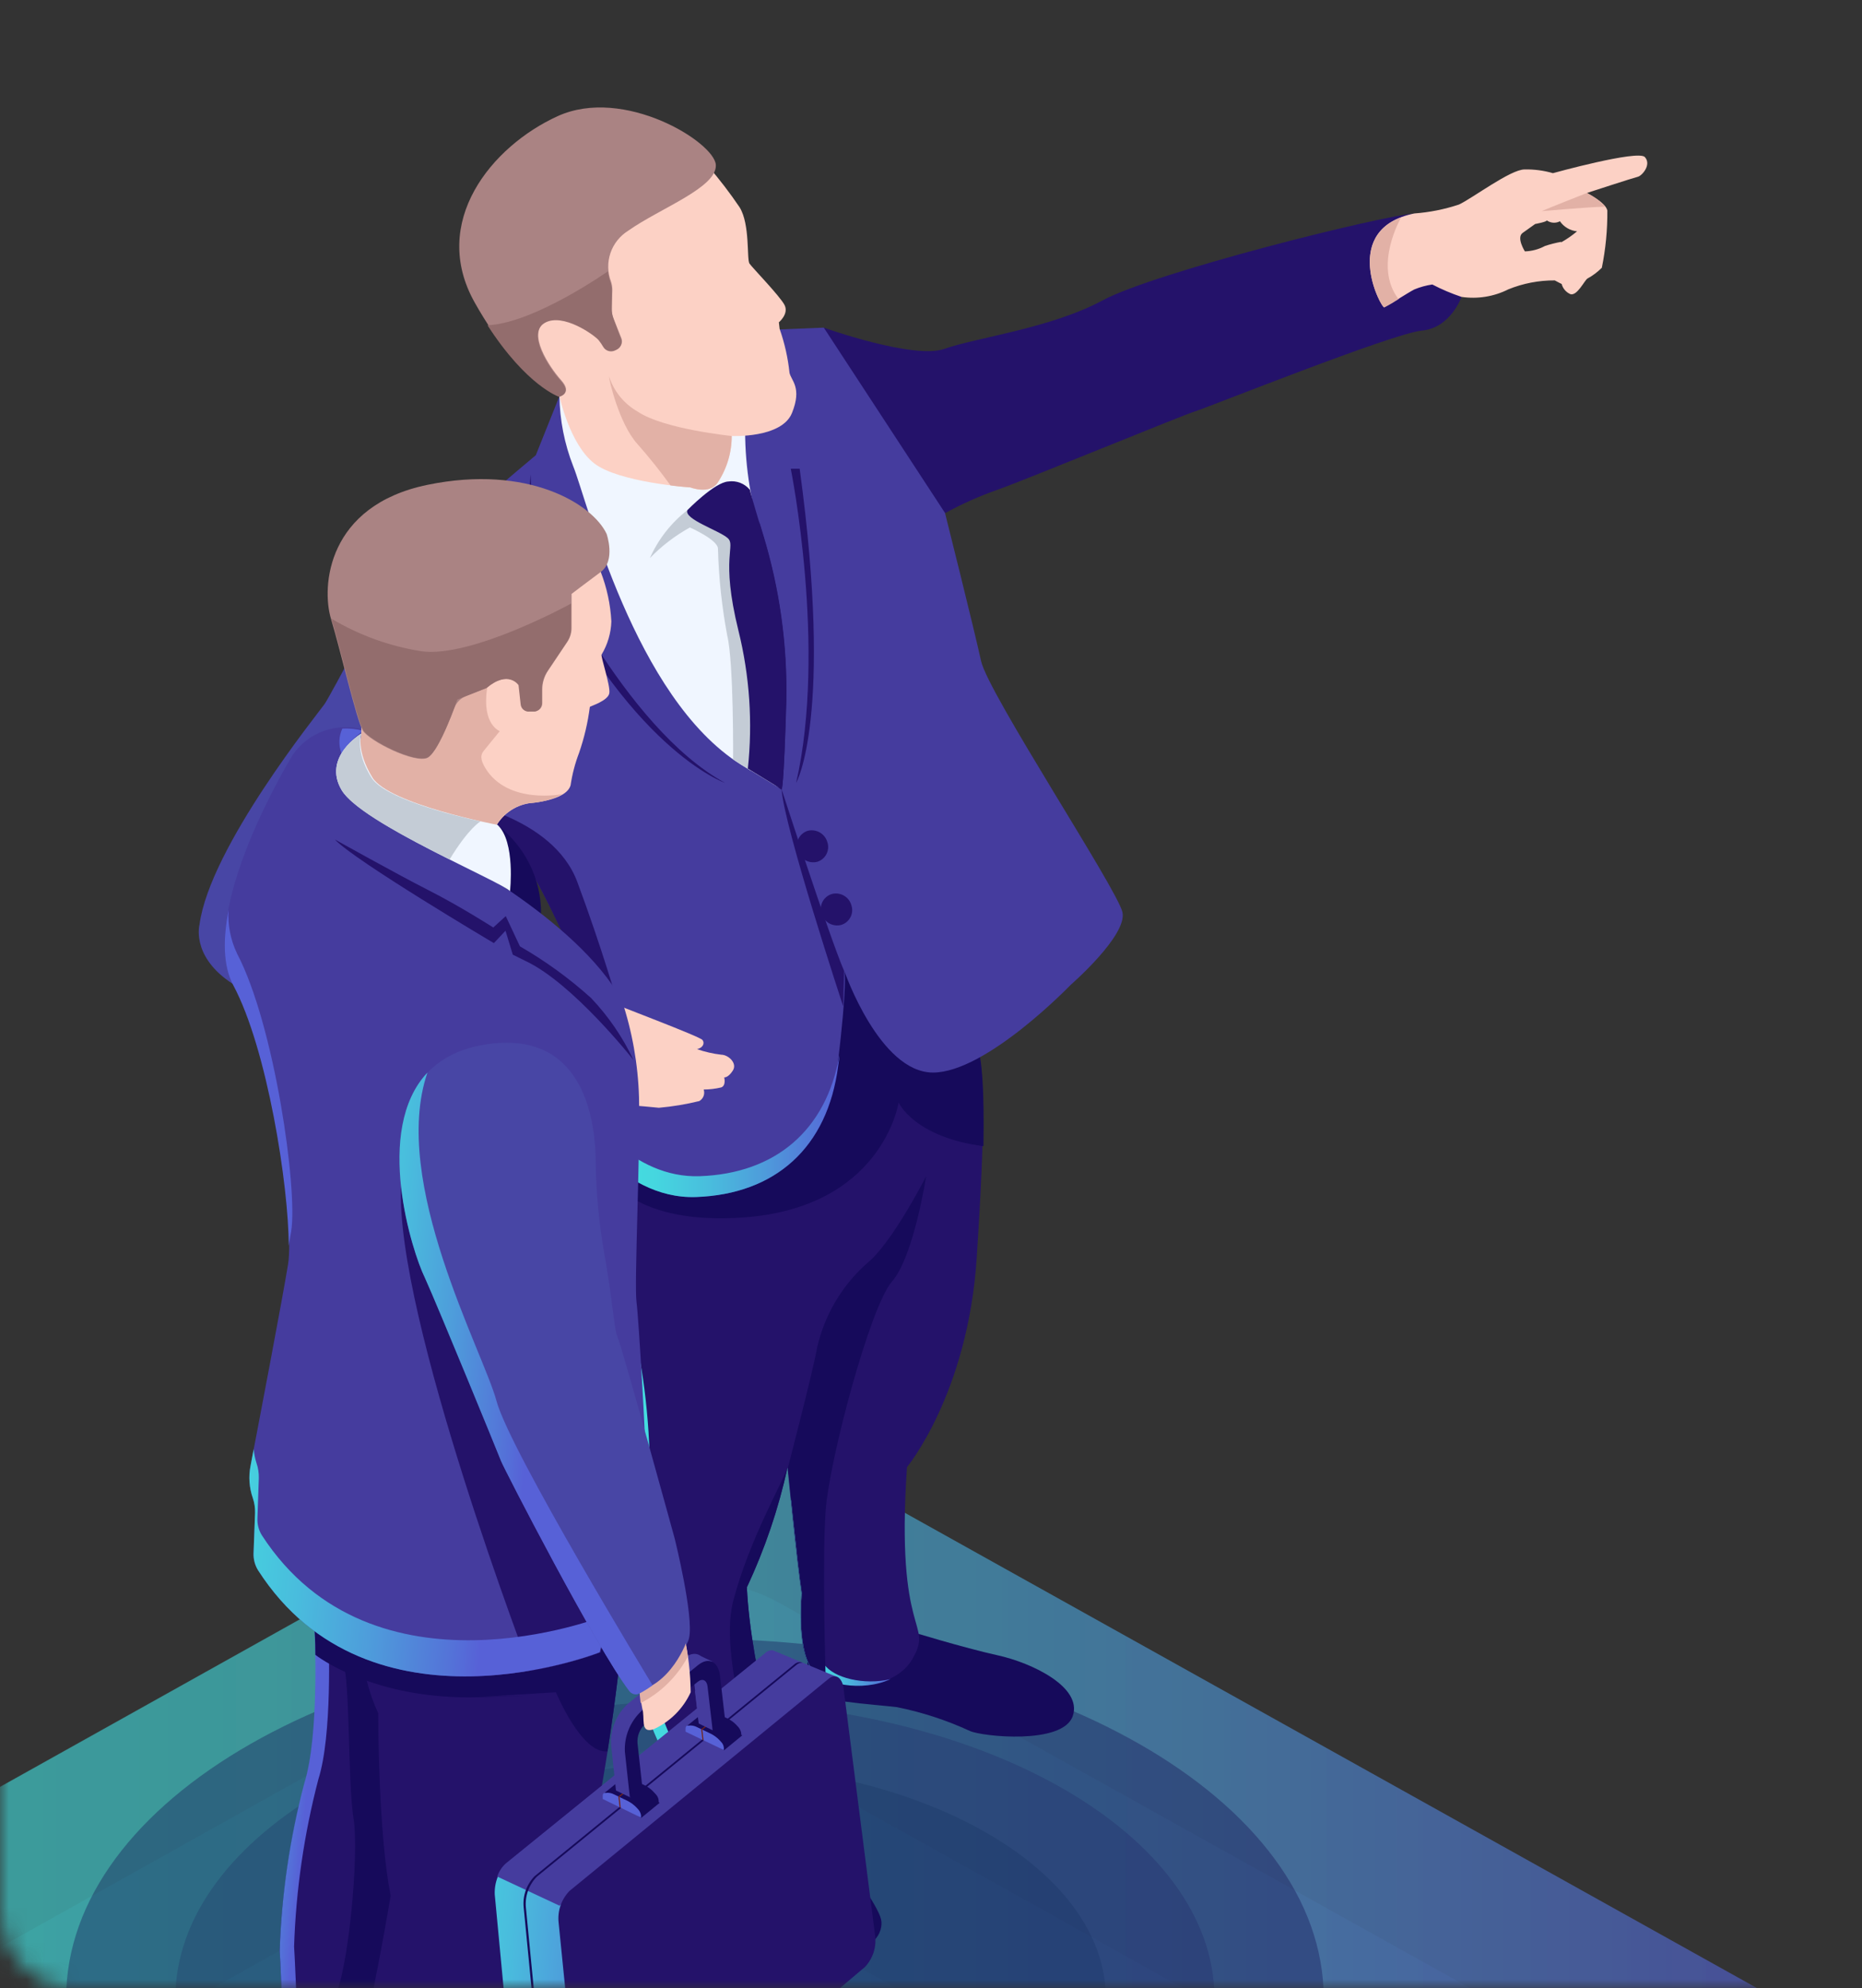 <svg width="104" height="111" viewBox="0 0 104 111" fill="none" xmlns="http://www.w3.org/2000/svg">
<rect x="0" y="0" width="104" height="111" fill="#333333" stroke="none"/>
<mask id="mask0_1240_421" style="mask-type:alpha" maskUnits="userSpaceOnUse" x="0" y="0" width="104" height="111">
<rect width="104" height="111" rx="4" fill="#D9D9D9"/>
</mask>
<g mask="url(#mask0_1240_421)">
<g opacity="0.11">
<path d="M34.364 107.365C35.767 106.584 37.349 106.174 38.958 106.174C40.568 106.174 42.15 106.584 43.553 107.365L98.35 137.907C98.545 138.014 98.708 138.171 98.821 138.362C98.934 138.552 98.994 138.769 98.994 138.99C98.994 139.211 98.934 139.428 98.821 139.619C98.708 139.809 98.545 139.966 98.35 140.073L43.098 170.948C41.859 171.635 40.462 171.996 39.042 171.996C37.622 171.996 36.225 171.635 34.986 170.948L-20.35 140.108C-20.547 140.001 -20.711 139.844 -20.825 139.653C-20.94 139.462 -21 139.244 -21 139.021C-21 138.799 -20.94 138.581 -20.825 138.39C-20.711 138.199 -20.547 138.042 -20.35 137.935L34.364 107.365Z" fill="url(#paint0_linear_1240_421)"/>
</g>
<g opacity="0.11">
<path d="M34.364 98.437C35.767 97.656 37.349 97.246 38.958 97.246C40.568 97.246 42.15 97.656 43.553 98.437L98.35 128.979C98.545 129.087 98.707 129.245 98.82 129.436C98.933 129.627 98.993 129.844 98.993 130.066C98.993 130.287 98.933 130.504 98.82 130.695C98.707 130.886 98.545 131.044 98.35 131.152L43.099 162.02C41.86 162.711 40.463 163.073 39.042 163.073C37.621 163.073 36.224 162.711 34.986 162.02L-20.35 131.173C-20.547 131.066 -20.711 130.909 -20.825 130.718C-20.94 130.527 -21 130.309 -21 130.086C-21 129.864 -20.94 129.646 -20.825 129.455C-20.711 129.264 -20.547 129.107 -20.35 129L34.364 98.437Z" fill="url(#paint1_linear_1240_421)"/>
</g>
<g opacity="0.11">
<path d="M34.364 89.502C35.767 88.721 37.349 88.311 38.958 88.311C40.567 88.311 42.15 88.721 43.552 89.502L98.35 120.051C98.545 120.158 98.708 120.315 98.821 120.506C98.934 120.696 98.994 120.913 98.994 121.134C98.994 121.355 98.934 121.572 98.821 121.763C98.708 121.953 98.545 122.11 98.35 122.217L43.098 153.085C41.86 153.776 40.463 154.138 39.042 154.138C37.621 154.138 36.224 153.776 34.986 153.085L-20.35 122.273C-20.547 122.167 -20.712 122.011 -20.826 121.82C-20.941 121.629 -21.002 121.411 -21.002 121.19C-21.002 120.968 -20.941 120.75 -20.826 120.559C-20.712 120.369 -20.547 120.212 -20.35 120.106L34.364 89.502Z" fill="url(#paint2_linear_1240_421)"/>
</g>
<g opacity="0.11">
<path d="M34.364 80.567C35.767 79.786 37.349 79.376 38.958 79.376C40.567 79.376 42.15 79.786 43.552 80.567L98.35 111.116C98.545 111.223 98.708 111.38 98.821 111.571C98.934 111.761 98.994 111.978 98.994 112.199C98.994 112.42 98.934 112.637 98.821 112.828C98.708 113.018 98.545 113.175 98.35 113.282L43.098 144.15C41.859 144.837 40.462 145.198 39.042 145.198C37.621 145.198 36.225 144.837 34.986 144.15L-20.35 113.275C-20.547 113.17 -20.712 113.013 -20.826 112.823C-20.941 112.632 -21.002 112.414 -21.002 112.192C-21.002 111.97 -20.941 111.753 -20.826 111.562C-20.712 111.371 -20.547 111.215 -20.35 111.109L34.364 80.567Z" fill="url(#paint3_linear_1240_421)"/>
</g>
<path opacity="0.5" d="M-20.35 111.137L34.364 80.567C35.767 79.786 37.349 79.376 38.958 79.376C40.567 79.376 42.15 79.786 43.553 80.567L98.35 111.116C98.546 111.222 98.709 111.378 98.824 111.568C98.938 111.758 98.999 111.975 99 112.196V139.001C99.001 139.222 98.941 139.44 98.826 139.63C98.712 139.82 98.547 139.976 98.35 140.08L43.098 170.948C41.859 171.635 40.462 171.996 39.042 171.996C37.621 171.996 36.225 171.635 34.986 170.948L-20.35 140.108C-20.547 140.001 -20.711 139.844 -20.825 139.653C-20.94 139.462 -21 139.244 -21 139.021V112.223C-21 112.001 -20.94 111.783 -20.825 111.592C-20.711 111.401 -20.547 111.244 -20.35 111.137Z" fill="url(#paint4_linear_1240_421)"/>
<g opacity="0.11">
<path d="M34.364 80.567C35.767 79.786 37.349 79.376 38.958 79.376C40.567 79.376 42.15 79.786 43.552 80.567L98.35 111.116C98.545 111.223 98.708 111.38 98.821 111.571C98.934 111.761 98.994 111.978 98.994 112.199C98.994 112.42 98.934 112.637 98.821 112.828C98.708 113.018 98.545 113.175 98.35 113.282L43.098 144.15C41.859 144.837 40.462 145.198 39.042 145.198C37.621 145.198 36.225 144.837 34.986 144.15L-20.35 113.275C-20.547 113.17 -20.712 113.013 -20.826 112.823C-20.941 112.632 -21.002 112.414 -21.002 112.192C-21.002 111.97 -20.941 111.753 -20.826 111.562C-20.712 111.371 -20.547 111.215 -20.35 111.109L34.364 80.567Z" fill="url(#paint5_linear_1240_421)"/>
</g>
<g opacity="0.5">
<path opacity="0.67" d="M38.815 131.657C58.211 131.657 73.935 122.665 73.935 111.573C73.935 100.48 58.211 91.488 38.815 91.488C19.418 91.488 3.694 100.48 3.694 111.573C3.694 122.665 19.418 131.657 38.815 131.657Z" fill="#0F054C"/>
<path opacity="0.67" d="M38.814 128.169C54.842 128.169 67.834 120.739 67.834 111.573C67.834 102.407 54.842 94.976 38.814 94.976C22.787 94.976 9.794 102.407 9.794 111.573C9.794 120.739 22.787 128.169 38.814 128.169Z" fill="#0F054C"/>
<path opacity="0.9" d="M38.815 124.695C51.492 124.695 61.769 118.82 61.769 111.573C61.769 104.326 51.492 98.451 38.815 98.451C26.137 98.451 15.86 104.326 15.86 111.573C15.86 118.82 26.137 124.695 38.815 124.695Z" fill="#080344"/>
</g>
<path d="M37.99 98.513L37.927 98.783L37.843 98.603C37.843 98.603 37.41 99.987 37.781 100.728C38.26 101.634 38.824 102.493 39.465 103.295C40.247 104.285 41.484 106.341 41.812 106.756C43.069 107.952 44.681 108.714 46.41 108.929C48.779 109.164 49.387 107.849 49.206 107.137C49.024 106.424 47.731 104.541 46.34 102.984C45.401 101.9 44.579 100.722 43.888 99.468L37.99 98.513Z" fill="#160A5B"/>
<path d="M45.111 92.284C45.071 92.977 45.101 93.673 45.202 94.36C45.355 94.962 48.842 95.156 50.093 95.308C51.499 95.591 52.867 96.037 54.167 96.637C54.866 96.956 59.366 97.419 59.918 95.807C60.47 94.194 57.647 92.838 55.725 92.415C53.803 91.993 50.68 91.031 50.68 91.031L45.111 92.284Z" fill="#160A5B"/>
<path d="M33.036 63.133C33.058 66.449 33.494 69.751 34.336 72.961C35.171 76.124 35.592 79.38 35.587 82.65C35.587 82.65 34.098 89.1 35.405 93.502C36.712 97.904 37.823 99.136 37.823 99.136C38.17 99.592 38.613 99.967 39.122 100.237C39.63 100.506 40.192 100.663 40.768 100.696C41.343 100.728 41.919 100.637 42.456 100.427C42.992 100.218 43.476 99.895 43.874 99.482C43.874 99.482 41.946 93.433 41.715 88.623C42.719 86.482 43.48 84.237 43.986 81.93C43.986 81.93 44.475 86.941 44.769 88.969C44.769 88.969 44.475 91.938 45.293 93.121C46.11 94.305 49.807 94.672 50.981 92.589C52.154 90.505 50.002 91.516 50.659 81.909C50.659 81.909 54.055 77.805 54.551 70.254C55.047 62.704 54.992 59.714 54.551 58.247C54.111 56.779 46.571 51.471 46.571 51.471L42.316 56.724L33.036 63.133Z" fill="#24126A"/>
<path d="M44.195 83.792C44.406 83.109 44.581 82.416 44.719 81.716C44.719 81.716 45.209 86.726 45.502 88.754C45.502 88.754 45.209 91.73 46.026 92.907C46.55 93.682 48.269 94.097 49.737 93.744C48.164 94.478 45.928 94.056 45.313 93.149C44.496 91.945 44.789 88.996 44.789 88.996C44.615 87.744 44.363 85.432 44.195 83.792Z" fill="url(#paint6_linear_1240_421)"/>
<path d="M33.036 63.133L42.337 56.745L46.592 51.492L46.921 51.727L43.05 56.523L33.742 62.891C33.768 66.207 34.207 69.508 35.049 72.718C35.884 75.882 36.304 79.138 36.299 82.408C36.299 82.408 34.811 88.858 36.118 93.26C37.424 97.662 38.535 98.894 38.535 98.894C38.535 98.894 40.143 100.935 42.49 100.389C39.765 101.607 37.823 99.136 37.823 99.136C37.823 99.136 36.712 97.897 35.405 93.502C34.098 89.107 35.587 82.65 35.587 82.65C35.592 79.38 35.171 76.124 34.336 72.961C33.494 69.75 33.058 66.449 33.036 63.133Z" fill="url(#paint7_linear_1240_421)"/>
<path d="M49.814 71.556C51.036 70.171 51.728 65.673 51.728 65.673C51.728 65.673 49.814 69.424 48.437 70.517C47.033 71.76 46.056 73.405 45.642 75.224C45.397 76.608 44.007 81.937 44.007 81.937C44.007 81.937 44.496 86.948 44.789 88.976C44.789 88.976 44.496 91.945 45.313 93.128C45.523 93.398 45.8 93.608 46.117 93.737C46.117 93.682 45.914 87.107 46.117 84.318C46.32 81.529 48.584 72.981 49.814 71.556Z" fill="#160A5B"/>
<path d="M21.709 32.687C21.709 32.687 18.46 38.833 18.131 39.304C17.803 39.775 11.724 47.284 11.144 51.616C11.144 51.616 10.682 53.298 12.779 54.779C14.875 56.26 25.427 62.752 26.083 62.856C26.74 62.96 30.562 61.147 30.73 57.091C30.73 57.091 22.45 53.36 20.654 51.492C20.654 51.492 23.875 46.252 25.454 44.709C25.896 44.153 26.159 43.477 26.209 42.771C26.44 41.063 26.238 39.324 25.62 37.712C25.003 36.1 23.99 34.666 22.673 33.539L21.709 32.687Z" fill="#4846A5"/>
<path d="M46.012 18.292C46.012 18.292 51.036 20.091 52.755 19.475C54.474 18.859 58.688 18.333 61.588 16.769C64.488 15.205 77.121 12.042 78.994 11.924C78.994 11.924 79.029 12 78.715 12.125C78.259 12.181 77.831 12.369 77.482 12.664C77.133 12.959 76.879 13.349 76.751 13.786C76.531 14.912 76.761 16.078 77.394 17.039C77.604 17.157 77.729 16.651 78.938 16.111C79.546 15.811 80.21 15.639 80.888 15.606L81.349 16.167L81.629 16.582C81.629 16.582 81.021 18.312 79.413 18.458C77.806 18.603 67.388 22.776 66.738 22.97C66.088 23.164 57.346 26.763 55.711 27.344C54.708 27.695 53.735 28.128 52.804 28.639C52.804 28.639 47.703 25.379 47.535 25.379C47.368 25.379 46.012 18.292 46.012 18.292Z" fill="#24126A"/>
<path d="M91.872 8.768C91.481 8.353 86.737 9.668 86.737 9.668C86.222 9.518 85.687 9.448 85.15 9.46C84.368 9.46 82.236 11.073 81.489 11.419C80.681 11.688 79.843 11.855 78.994 11.917C74.802 12.762 77.142 17.212 77.317 17.15C77.492 17.087 78.631 16.347 78.994 16.16C79.317 16.026 79.655 15.934 80 15.883C80.524 16.156 81.068 16.387 81.629 16.575C82.525 16.708 83.441 16.561 84.249 16.153C85.071 15.819 85.952 15.65 86.841 15.655C86.932 15.71 87.226 15.855 87.226 15.855C87.258 15.981 87.319 16.097 87.404 16.195C87.489 16.293 87.595 16.371 87.715 16.423C88.092 16.534 88.504 15.648 88.665 15.551C88.961 15.39 89.232 15.187 89.469 14.949C89.683 13.896 89.786 12.825 89.776 11.751C89.678 11.294 88.63 10.775 88.63 10.775C88.63 10.775 91.264 9.917 91.481 9.869C91.698 9.82 92.264 9.204 91.872 8.768ZM87.198 13.502C86.892 13.558 86.591 13.634 86.296 13.731C85.95 13.918 85.565 14.022 85.171 14.035C85.171 14.035 84.682 13.267 85.045 13.004C85.409 12.741 85.744 12.506 85.744 12.506C85.744 12.506 86.394 12.388 86.394 12.305C86.5 12.38 86.624 12.424 86.754 12.432C86.884 12.441 87.013 12.414 87.128 12.353C87.236 12.511 87.378 12.642 87.544 12.739C87.709 12.836 87.894 12.896 88.085 12.914C87.81 13.147 87.513 13.353 87.198 13.53V13.502Z" fill="#FCD1C5"/>
<path d="M54.572 58.267C54.125 56.793 46.592 51.492 46.592 51.492L44.496 54.101L42.686 60.925L33.036 63.825C33.036 63.825 33.546 68.49 41.421 67.978C49.297 67.465 50.191 61.555 50.191 61.555C50.191 61.555 51.057 63.486 54.929 63.991C54.978 60.842 54.859 59.229 54.572 58.267Z" fill="#160A5B"/>
<path d="M31.247 22.119L29.927 25.413C29.927 25.413 23.54 30.756 21.709 32.687C21.709 32.687 24.867 38.536 25.454 44.709C26.793 45.748 28.063 46.872 29.256 48.073C30.136 49.132 32.372 54.039 33.085 55.651C33.798 57.264 31.806 62.136 31.806 62.136C31.806 62.136 34.517 66.981 38.885 66.829C43.252 66.676 46.229 64.088 46.781 59.499C47.333 54.911 47.172 54.246 47.172 54.246C47.172 54.246 49.136 59.88 52.112 59.88C55.089 59.88 59.799 54.987 59.799 54.987C59.799 54.987 62.985 52.218 62.692 50.924C62.398 49.63 55.187 38.702 54.796 36.902C54.404 35.103 52.783 28.639 52.783 28.639L46.012 18.292L41.889 18.458L31.247 22.119Z" fill="#453C9E"/>
<path d="M39.094 65.666C43.287 65.514 46.152 63.126 46.886 58.904C46.886 59.098 46.837 59.292 46.816 59.499C46.229 64.088 43.287 66.669 38.885 66.829C34.482 66.988 31.806 62.136 31.806 62.136C31.806 62.136 31.953 61.776 32.148 61.236C32.805 62.226 35.307 65.804 39.094 65.666Z" fill="url(#paint8_linear_1240_421)"/>
<path d="M31.247 22.119C31.267 23.457 31.527 24.781 32.016 26.029C32.805 27.974 35.44 38.944 41.372 42.681L43.657 44.066V37.145C43.657 37.145 43.615 32.853 42.602 30.127C41.956 28.176 41.624 26.137 41.617 24.085C41.617 24.085 39.954 23.642 39.954 23.669C39.954 23.697 31.247 22.119 31.247 22.119Z" fill="#F0F6FF"/>
<path d="M38.563 27.213C38.563 27.213 39.618 27.628 40.072 26.964C40.592 26.186 40.869 25.273 40.869 24.341C40.869 24.341 43.664 24.479 44.237 23.053C44.81 21.628 44.188 21.254 44.097 20.811C44.009 19.976 43.824 19.154 43.545 18.361L43.503 17.994C43.503 17.994 44.076 17.523 43.818 17.025C43.559 16.527 42.022 14.949 41.861 14.714C41.7 14.478 41.903 12.527 41.309 11.571C40.77 10.774 40.185 10.01 39.555 9.281C39.555 9.281 33.574 4.768 28.864 9.281C24.154 13.793 31.247 22.119 31.247 22.119C31.247 22.119 31.82 24.804 33.19 25.87C34.559 26.936 38.563 27.213 38.563 27.213Z" fill="#FCD1C5"/>
<path d="M34.203 16.208C34.205 16.041 34.179 15.875 34.126 15.717C33.931 15.207 33.92 14.645 34.096 14.127C34.272 13.61 34.623 13.169 35.09 12.879C36.886 11.613 40.059 10.471 39.982 9.204C39.905 7.938 34.846 4.803 31.149 6.484C27.453 8.166 23.987 12.402 26.516 16.894C29.046 21.385 31.254 22.119 31.254 22.119C31.254 22.119 32.009 21.967 31.338 21.219C30.667 20.472 29.43 18.582 30.45 17.994C31.471 17.406 33.245 18.686 33.469 18.963C33.565 19.083 33.651 19.21 33.728 19.344C33.792 19.447 33.892 19.524 34.009 19.559C34.126 19.595 34.252 19.587 34.364 19.537L34.454 19.496C34.566 19.446 34.654 19.356 34.702 19.245C34.75 19.133 34.754 19.008 34.713 18.894L34.259 17.766C34.194 17.593 34.163 17.41 34.168 17.226L34.203 16.208Z" fill="#AA8383"/>
<path d="M38.396 28.479C37.485 29.188 36.765 30.108 36.299 31.158C36.955 30.481 37.708 29.904 38.535 29.448C38.535 29.448 40.101 30.14 40.101 30.632C40.145 32.258 40.318 33.877 40.618 35.477C40.988 37.013 40.946 42.398 40.946 42.398L41.938 43.034L42.407 40.674L42.232 35.643L41.309 31.061C41.257 30.448 41.173 29.838 41.058 29.234C40.981 29.137 38.396 28.479 38.396 28.479Z" fill="#C4CCD6"/>
<path d="M38.395 28.479C38.395 28.479 39.919 26.915 40.687 26.881C40.91 26.849 41.137 26.876 41.346 26.957C41.556 27.038 41.74 27.172 41.882 27.344C41.882 27.434 42.623 29.884 42.623 29.884C43.536 32.886 43.97 36.01 43.909 39.145C43.776 44.135 43.657 44.065 43.657 44.065L41.77 42.91C42.046 40.334 41.869 37.73 41.246 35.213C40.219 31.061 41.128 30.466 40.639 30.037C40.149 29.607 38.179 28.985 38.395 28.479Z" fill="#24126A"/>
<path d="M29.255 48.073C30.136 49.132 32.323 54.032 33.036 55.644C33.17 55.964 33.237 56.308 33.231 56.655L33.525 56.842L34.475 55.935C34.475 55.935 33.623 52.945 32.246 49.242C30.87 45.54 25.454 44.709 25.454 44.709C26.793 45.748 28.063 46.872 29.255 48.073Z" fill="#24126A"/>
<path d="M30.709 57.215C31.328 56.331 32.03 55.506 32.806 54.752C32.806 54.752 32.694 55.367 33.574 55.748C34.455 56.129 39.08 57.859 39.234 58.06C39.388 58.26 39.234 58.517 38.927 58.572C39.366 58.724 39.82 58.829 40.282 58.883C40.674 58.883 41.198 59.354 40.932 59.769C40.667 60.184 40.45 60.15 40.45 60.15C40.45 60.15 40.569 60.607 40.282 60.71C39.962 60.786 39.633 60.825 39.304 60.828C39.344 60.947 39.341 61.076 39.297 61.193C39.252 61.31 39.169 61.408 39.059 61.472C38.318 61.654 37.563 61.779 36.802 61.846C36.802 61.846 35.342 61.7 34.923 61.693C34.504 61.686 32.603 62.136 31.792 62.025C30.512 61.729 29.257 61.334 28.04 60.842C27.732 60.676 30.709 57.215 30.709 57.215Z" fill="#FCD1C5"/>
<path d="M29.626 26.479L29.821 29.421L31.463 29.919L30.36 30.798C30.36 30.798 34.818 40.605 40.492 43.706C40.492 43.706 35.062 41.837 29.926 30.888C29.926 30.888 30.464 30.272 30.625 30.092L29.479 29.601L29.626 26.479Z" fill="#24126A"/>
<path d="M44.167 26.168C44.167 26.168 46.187 36.169 44.468 43.706C44.468 43.706 46.564 40.079 44.664 26.168H44.167Z" fill="#24126A"/>
<path d="M89.671 11.537C89.372 11.225 89.019 10.967 88.63 10.775C88.63 10.775 86.485 11.62 86.115 11.786C86.115 11.8 88.323 11.578 89.671 11.537Z" fill="#E2B1A6"/>
<path d="M77.317 17.164C77.591 17.023 77.857 16.868 78.114 16.7C76.681 14.838 78.253 12.153 78.26 12.139C75.095 13.336 77.156 17.226 77.317 17.164Z" fill="#E2B1A6"/>
<path d="M28.005 60.842C28.208 60.953 29.731 61.486 30.8 61.804C30.8 61.804 31.499 59.098 31.352 58.191C31.205 57.285 30.807 57.077 30.807 57.077C30.771 57.12 30.738 57.167 30.709 57.215C30.709 57.215 27.732 60.676 28.005 60.842Z" fill="#E2B1A6"/>
<path d="M30.709 57.091C30.835 57.568 30.846 58.067 30.739 58.548C30.632 59.03 30.411 59.479 30.094 59.859C29.004 61.07 28.878 61.243 28.878 61.243H27.648C27.413 60.608 27.229 59.956 27.096 59.292C27.215 59.222 30.709 57.091 30.709 57.091Z" fill="#4846A5"/>
<path d="M42.399 29.095C42.399 29.095 43.608 35.947 43.336 38.466C43.169 40.208 43.111 41.957 43.161 43.706L43.545 44.024L43.657 44.093C43.657 44.093 43.776 44.135 43.923 39.145C43.984 36.01 43.55 32.886 42.637 29.884L42.399 29.095Z" fill="#24126A"/>
<path d="M42.798 100.236C43.184 100.022 43.544 99.767 43.874 99.475C43.874 99.475 41.945 93.426 41.715 88.616C42.718 86.477 43.48 84.235 43.986 81.93C43.818 82.553 41.841 85.944 40.946 89.412C40.052 92.879 42.798 100.236 42.798 100.236Z" fill="#160A5B"/>
<path d="M34.014 21.012C34.014 21.185 34.566 23.621 35.586 24.77C36.248 25.516 36.87 26.294 37.452 27.102C38.109 27.185 38.563 27.213 38.563 27.213C38.563 27.213 39.618 27.628 40.072 26.964C40.593 26.186 40.87 25.274 40.869 24.341C40.869 24.341 37.082 23.96 35.635 22.991C34.864 22.555 34.286 21.849 34.014 21.012Z" fill="#E2B1A6"/>
<path d="M32.645 54.772C32.645 54.772 32.854 55.188 32.889 55.222C32.924 55.257 32.98 54.904 32.98 54.904C32.98 54.904 32.805 54.565 32.798 54.565C32.791 54.565 32.645 54.772 32.645 54.772Z" fill="#1B2B3A"/>
<path d="M43.657 44.065C43.657 44.065 46.299 52.239 47.151 54.218L47.095 56.184C47.095 56.184 43.762 46.066 43.657 44.065Z" fill="#24126A"/>
<path d="M46.208 47.007C46.246 47.116 46.262 47.231 46.254 47.346C46.246 47.462 46.216 47.574 46.164 47.677C46.112 47.78 46.039 47.872 45.951 47.947C45.862 48.022 45.76 48.079 45.649 48.114C45.42 48.172 45.178 48.139 44.973 48.023C44.768 47.907 44.617 47.716 44.552 47.491C44.514 47.382 44.499 47.267 44.508 47.152C44.516 47.038 44.546 46.925 44.598 46.822C44.65 46.719 44.722 46.628 44.81 46.553C44.898 46.477 45 46.42 45.111 46.384C45.339 46.326 45.582 46.359 45.787 46.475C45.991 46.592 46.142 46.782 46.208 47.007Z" fill="#24126A"/>
<path d="M47.55 50.53C47.588 50.639 47.603 50.754 47.596 50.869C47.588 50.984 47.558 51.097 47.505 51.2C47.453 51.303 47.381 51.395 47.293 51.47C47.204 51.545 47.101 51.602 46.99 51.637C46.763 51.697 46.52 51.666 46.315 51.551C46.11 51.435 45.959 51.245 45.893 51.021C45.855 50.912 45.84 50.797 45.847 50.681C45.855 50.566 45.885 50.454 45.937 50.351C45.989 50.248 46.062 50.156 46.15 50.081C46.239 50.006 46.342 49.949 46.452 49.914C46.68 49.852 46.924 49.882 47.129 49.998C47.335 50.113 47.486 50.304 47.55 50.53Z" fill="#24126A"/>
<path d="M34.259 17.766C34.194 17.593 34.163 17.41 34.168 17.226V16.243C34.17 16.076 34.144 15.91 34.091 15.752C34.022 15.557 33.975 15.355 33.951 15.149C33.951 15.149 29.835 18.049 27.229 18.16C29.423 21.558 31.226 22.154 31.226 22.154C31.226 22.154 31.981 22.001 31.31 21.254C30.639 20.506 29.402 18.617 30.422 18.029C31.443 17.44 33.218 18.721 33.441 18.998C33.537 19.118 33.623 19.245 33.7 19.378C33.764 19.482 33.864 19.558 33.981 19.594C34.098 19.63 34.224 19.622 34.336 19.572L34.426 19.53C34.538 19.48 34.626 19.391 34.674 19.279C34.722 19.168 34.726 19.043 34.685 18.928L34.259 17.766Z" fill="#936D6D"/>
<path d="M34.685 92.056C34.685 92.056 33.441 104.79 30.793 109.614C28.145 114.438 27.369 123.498 26.803 125.214C26.237 126.931 24.504 129.422 21.758 129.948C19.012 130.474 18.564 128.668 18.697 127.581C18.83 126.495 19.599 124.75 19.606 123.574C19.572 122.816 19.466 122.063 19.291 121.325C19.291 121.325 16.147 122.217 15.671 119.857C15.798 119.517 15.896 119.168 15.965 118.812C16.007 118.459 15.699 109.933 15.623 108.901C15.737 105.745 16.206 102.612 17.02 99.558C17.887 96.831 17.6 91.045 17.6 91.045L26.516 89.848L34.685 92.056Z" fill="#24126A"/>
<path d="M16.992 99.572C17.859 96.845 17.572 91.059 17.572 91.059L18.355 90.948C18.355 91.751 18.571 96.838 17.782 99.337C16.984 102.392 16.529 105.525 16.426 108.68C16.503 109.711 16.824 118.224 16.782 118.577C16.713 118.93 16.615 119.277 16.489 119.615C16.964 121.968 20.109 121.068 20.109 121.068C20.283 121.809 20.389 122.565 20.423 123.325C20.423 124.494 19.654 126.245 19.522 127.325C19.389 128.405 19.836 130.218 22.582 129.685C22.665 129.666 22.747 129.643 22.827 129.616C22.482 129.761 22.124 129.872 21.758 129.948C19.012 130.474 18.564 128.668 18.697 127.581C18.83 126.494 19.599 124.75 19.606 123.574C19.569 122.78 19.464 121.99 19.291 121.214C19.291 121.214 16.147 122.217 15.671 119.83C15.796 119.499 15.894 119.158 15.965 118.812C16.007 118.459 15.699 109.933 15.623 108.901C15.729 105.751 16.189 102.622 16.992 99.572Z" fill="url(#paint9_linear_1240_421)"/>
<path d="M20.228 91.98C20.281 93.246 20.585 94.49 21.122 95.641C21.122 95.641 21.122 102.403 21.821 105.835C21.821 105.835 20.668 112.715 19.934 114.881C19.201 117.047 19.298 121.325 19.298 121.325C19.017 121.411 18.726 121.46 18.432 121.47C17.915 121.47 17.88 113.054 18.669 111.566C19.459 110.078 20.067 103.517 19.745 101.517C19.424 99.516 19.557 93.834 19.166 92.824C19.055 92.552 19.043 92.251 19.132 91.972C19.222 91.693 19.406 91.453 19.655 91.294L20.228 91.98Z" fill="#160A5B"/>
<path d="M27.753 46.052C28.522 46.629 29.145 47.375 29.573 48.232C30.001 49.088 30.223 50.031 30.22 50.986L28.291 50.585C28.291 50.585 28.864 47.131 27.753 46.052Z" fill="#160A5B"/>
<path d="M26.74 94.755C20.808 94.928 17.614 92.388 17.614 92.388C17.614 91.585 17.572 91.059 17.572 91.059L26.517 89.848L34.685 92.056C34.685 92.056 34.441 94.568 33.931 97.779C32.477 97.932 31.052 94.478 31.052 94.478L26.985 94.727C26.985 94.727 32.666 94.589 26.74 94.755Z" fill="#160A5B"/>
<path d="M33.539 92.243C33.539 92.243 20.646 97.357 14.414 87.668C14.238 87.383 14.15 87.053 14.162 86.72L14.246 84.47C14.254 84.186 14.211 83.902 14.12 83.633C13.918 83.055 13.875 82.434 13.994 81.833C14.476 79.321 15.783 72.476 16.09 70.58C16.461 68.261 15.196 58.994 13.051 54.98C10.906 50.966 16.363 42.128 16.363 42.128C16.786 41.515 17.394 41.052 18.099 40.803C18.805 40.554 19.572 40.533 20.29 40.743C20.29 40.743 17.809 42.425 19.165 44.204C20.521 45.983 24.609 47.408 24.609 47.408C24.609 47.408 32.141 51.215 34.727 55.831C35.311 57.582 35.635 59.407 35.691 61.25C35.768 64.316 35.419 71.666 35.551 72.684C35.684 73.701 36.082 80.712 36.041 81.044C35.998 81.377 33.539 92.243 33.539 92.243Z" fill="#453C9E"/>
<path d="M19.074 42.058C18.989 41.836 18.949 41.599 18.957 41.361C18.966 41.124 19.022 40.89 19.123 40.674C19.516 40.654 19.91 40.696 20.29 40.799C19.806 41.136 19.393 41.564 19.074 42.058Z" fill="url(#paint10_linear_1240_421)"/>
<path d="M29.633 93.288C29.633 93.288 22.038 73.445 22.401 66.213C22.75 59.222 33.504 80.47 33.504 80.47L33.56 92.236C32.284 92.698 30.97 93.05 29.633 93.288Z" fill="#24126A"/>
<path d="M14.33 81.695C14.421 81.962 14.463 82.243 14.456 82.525L14.379 84.761C14.363 85.094 14.448 85.425 14.623 85.709C20.843 95.302 33.686 90.242 33.686 90.242C33.686 90.242 35.454 82.442 36.006 79.916C36.006 80.532 36.048 80.961 36.006 81.037C35.964 81.363 33.504 92.243 33.504 92.243C33.504 92.243 20.647 97.357 14.414 87.668C14.238 87.383 14.151 87.053 14.162 86.72L14.246 84.47C14.255 84.186 14.212 83.902 14.12 83.633C13.919 83.055 13.875 82.434 13.995 81.833C14.043 81.57 14.106 81.252 14.169 80.906C14.193 81.174 14.247 81.439 14.33 81.695Z" fill="url(#paint11_linear_1240_421)"/>
<path d="M13.24 53.236C15.336 57.222 16.636 66.427 16.265 68.732L16.126 69.542C16.126 66.219 14.931 58.551 13.03 55.008C12.443 53.9 12.457 52.391 12.765 50.8C12.713 51.638 12.876 52.476 13.24 53.236Z" fill="url(#paint12_linear_1240_421)"/>
<path d="M33.728 69.846C33.453 68.245 33.301 66.625 33.274 65.001C33.274 62.178 32.421 57.499 27.145 58.309C19.69 59.437 22.876 69.549 23.721 71.313C24.567 73.078 27.809 81.1 27.984 81.556C28.159 82.013 33.302 91.98 35.139 94.381C35.177 94.436 35.226 94.482 35.283 94.516C35.34 94.55 35.405 94.572 35.471 94.579C35.538 94.587 35.605 94.579 35.668 94.558C35.732 94.537 35.79 94.503 35.838 94.457C36.586 93.841 38.27 92.381 38.486 91.454C38.766 90.256 37.69 85.917 37.69 85.917C37.69 85.917 34.727 75.127 34.483 74.622C34.301 74.241 34.203 72.442 33.728 69.846Z" fill="#4846A5"/>
<path d="M27.627 46.28C27.809 45.9 28.083 45.569 28.424 45.319C28.765 45.067 29.164 44.903 29.584 44.841C30.982 44.702 31.729 44.335 31.869 43.844C31.961 43.224 32.12 42.616 32.344 42.031C32.631 41.199 32.833 40.342 32.945 39.47C32.945 39.428 33.979 39.131 34.035 38.688C34.091 38.245 33.546 36.66 33.602 36.542C33.938 35.982 34.126 35.346 34.147 34.694C34.097 33.746 33.896 32.812 33.553 31.926C33.141 31.006 30.241 25.413 22.701 28.293C15.161 31.172 20.877 37.401 20.123 41.442C20.123 41.442 19.424 42.287 20.682 43.726C21.939 45.166 25.545 45.45 27.627 46.28Z" fill="#FCD1C5"/>
<path d="M20.682 43.706C19.445 42.266 20.123 41.422 20.123 41.422C20.224 40.831 20.224 40.227 20.123 39.636L23.114 40.183C23.114 40.183 27.516 36.39 27.208 38.425C26.901 40.459 27.914 40.819 27.914 40.819L27.006 41.934C26.775 42.224 26.915 42.557 27.104 42.875C28.361 44.951 31.415 44.335 31.422 44.335C30.845 44.636 30.208 44.808 29.556 44.84C29.136 44.903 28.738 45.067 28.396 45.318C28.055 45.569 27.782 45.9 27.6 46.28C25.545 45.45 21.933 45.145 20.682 43.706Z" fill="#E2B1A6"/>
<path d="M33.882 29.808C33.882 29.808 34.406 31.303 33.553 31.933C32.701 32.563 31.925 33.158 31.925 33.158V35.068C31.924 35.342 31.841 35.609 31.687 35.836L30.611 37.442C30.402 37.751 30.29 38.115 30.29 38.487V39.262C30.289 39.373 30.247 39.48 30.173 39.563C30.098 39.646 29.996 39.699 29.885 39.712H29.605C29.546 39.719 29.486 39.714 29.428 39.697C29.371 39.68 29.318 39.653 29.271 39.615C29.225 39.578 29.187 39.532 29.159 39.479C29.131 39.427 29.114 39.37 29.109 39.311L28.99 38.238C28.99 38.238 28.424 37.366 27.187 38.404L26.069 38.84C25.91 38.9 25.766 38.993 25.645 39.112C25.525 39.231 25.431 39.375 25.37 39.532C25.056 40.363 24.392 42.003 23.896 42.301C23.197 42.667 20.612 41.366 20.262 40.785C19.913 40.204 19.033 36.362 18.488 34.556C17.943 32.75 18.264 28.223 23.882 27.067C29.5 25.912 33.106 28.147 33.882 29.808Z" fill="#AA8383"/>
<path d="M20.291 40.771C19.941 40.197 19.061 36.349 18.516 34.542C20.048 35.458 21.745 36.074 23.512 36.355C26.307 36.771 31.897 33.698 31.897 33.698V35.082C31.896 35.356 31.814 35.623 31.66 35.85L30.583 37.456C30.374 37.765 30.262 38.129 30.262 38.501V39.276C30.261 39.387 30.22 39.494 30.145 39.577C30.07 39.659 29.968 39.712 29.857 39.726H29.577C29.518 39.733 29.458 39.727 29.401 39.711C29.343 39.694 29.29 39.666 29.244 39.629C29.197 39.592 29.159 39.545 29.131 39.493C29.103 39.441 29.086 39.383 29.081 39.325L28.962 38.252C28.962 38.252 28.396 37.38 27.159 38.418L25.545 39.055C25.545 39.055 24.567 41.913 23.896 42.28C23.225 42.647 20.64 41.352 20.291 40.771Z" fill="#936D6D"/>
<path d="M20.178 40.958C20.178 40.958 17.991 42.259 19.081 44.107C20.171 45.955 28.096 49.27 28.487 49.755C28.487 49.755 28.801 46.986 27.788 46.052C27.788 46.052 21.723 44.903 20.8 43.408C19.878 41.913 20.178 40.958 20.178 40.958Z" fill="#F0F6FF"/>
<path d="M20.178 40.958C20.178 40.958 19.808 41.92 20.744 43.408C21.443 44.543 25.105 45.484 26.838 45.858C26.838 45.858 26.188 46.211 25.112 47.983C22.68 46.765 19.724 45.214 19.081 44.107C17.991 42.259 20.178 40.958 20.178 40.958Z" fill="#C4CCD6"/>
<path d="M18.704 46.868C18.704 46.868 22.198 48.82 23.945 49.706C25.692 50.592 27.551 51.782 27.551 51.782L28.249 51.146L29.039 52.834C30.464 53.654 31.797 54.621 33.015 55.72C33.985 56.742 34.785 57.91 35.384 59.181C35.384 59.181 32.002 54.883 29.339 53.644L28.641 53.298L28.235 51.962L27.585 52.654C27.585 52.654 19.773 48.031 18.704 46.868Z" fill="#24126A"/>
<path d="M27.795 104.797C27.882 104.516 28.044 104.263 28.263 104.064L42.777 92.298C43.161 91.987 43.531 92.222 43.601 92.824L45.299 106.555C45.338 106.868 45.307 107.186 45.209 107.485C45.111 107.785 44.949 108.061 44.733 108.292L32.553 118.466L32.973 122.432L29.311 120.812C29.207 120.729 29.125 120.624 29.069 120.504C29.013 120.384 28.986 120.252 28.99 120.12L27.634 105.773C27.619 105.44 27.674 105.108 27.795 104.797Z" fill="url(#paint13_linear_1240_421)"/>
<path d="M46.739 93.62L43.287 92.187L43.175 92.139C43.1 92.128 43.025 92.134 42.953 92.157C42.882 92.18 42.816 92.218 42.763 92.27L28.249 104.036C28.03 104.236 27.866 104.489 27.774 104.769L28.298 105.012L31.254 106.396L43.985 95.89L46.739 93.62Z" fill="#453C9E"/>
<path d="M48.311 109.815L33.504 122.314C33.092 122.66 32.707 122.397 32.644 121.733L31.198 107.309C31.168 106.994 31.206 106.675 31.311 106.375C31.416 106.076 31.585 105.802 31.806 105.572L46.284 93.724C46.662 93.412 47.039 93.654 47.116 94.257L48.877 108.057C48.92 108.373 48.892 108.695 48.794 108.999C48.696 109.303 48.531 109.582 48.311 109.815Z" fill="#24126A"/>
<path d="M30.772 120.888L29.374 106.507C29.343 106.192 29.382 105.874 29.487 105.575C29.592 105.277 29.761 105.004 29.982 104.776L44.475 92.955C44.571 92.87 44.695 92.82 44.824 92.817C44.743 92.792 44.657 92.789 44.575 92.808C44.492 92.828 44.417 92.869 44.356 92.928L29.857 104.749C29.636 104.977 29.467 105.25 29.362 105.548C29.257 105.847 29.219 106.164 29.249 106.479L30.646 120.861C30.688 121.318 30.87 121.601 31.121 121.608C30.933 121.532 30.807 121.262 30.772 120.888Z" fill="#160A5B"/>
<path d="M36.083 99.71L35.328 99.343C35.184 99.263 35.015 99.236 34.853 99.267H34.79C34.72 99.267 34.678 99.364 34.692 99.475V99.613L36.788 100.645V100.513C36.775 100.385 36.718 100.266 36.628 100.174L36.558 100.098C36.424 99.942 36.263 99.811 36.083 99.71Z" fill="#160A5B"/>
<path d="M35.817 101.489L36.844 100.651L34.72 99.323L33.714 100.139L35.817 101.489Z" fill="#160A5B"/>
<path d="M35.062 100.548L34.301 100.181C34.156 100.103 33.989 100.074 33.825 100.098H33.77C33.693 100.098 33.651 100.195 33.665 100.305V100.437L35.803 101.475V101.344C35.783 101.216 35.725 101.098 35.635 101.004L35.565 100.928C35.421 100.773 35.251 100.645 35.062 100.548Z" fill="url(#paint14_linear_1240_421)"/>
<path d="M34.608 100.901L34.538 100.299L34.608 100.326L34.671 100.935L34.608 100.901Z" fill="#722318"/>
<path d="M34.538 100.298L35.593 99.475L35.649 99.502L34.608 100.326L34.538 100.298Z" fill="#722318"/>
<path d="M40.695 95.973L39.94 95.613C39.795 95.535 39.628 95.506 39.465 95.53H39.409C39.332 95.53 39.297 95.627 39.304 95.738V95.869L41.4 96.886V96.755C41.378 96.632 41.323 96.517 41.24 96.423L41.17 96.347C41.035 96.195 40.874 96.069 40.695 95.973Z" fill="#160A5B"/>
<path d="M40.443 97.717L41.456 96.886L39.339 95.578L38.339 96.381L40.443 97.717Z" fill="#160A5B"/>
<path d="M39.681 96.783L38.927 96.423C38.782 96.345 38.615 96.316 38.452 96.34H38.396C38.319 96.34 38.284 96.437 38.291 96.547V96.679L40.429 97.703V97.572C40.417 97.446 40.36 97.328 40.268 97.24L40.199 97.163C40.051 97.006 39.876 96.877 39.681 96.783Z" fill="url(#paint15_linear_1240_421)"/>
<path d="M39.234 97.136L39.164 96.533L39.227 96.568L39.297 97.163L39.234 97.136Z" fill="#722318"/>
<path d="M39.164 96.54L40.205 95.731L40.261 95.751L39.227 96.568L39.164 96.54Z" fill="#722318"/>
<path d="M34.133 97.419L34.406 99.98L35.104 99.427L34.839 96.935C34.825 96.741 34.855 96.547 34.926 96.366C34.997 96.186 35.108 96.023 35.251 95.89L38.2 93.502C38.465 93.288 38.71 93.405 38.752 93.765L39.038 96.222L39.737 95.675L39.444 93.149C39.353 92.36 38.808 92.097 38.228 92.568L35.076 95.115C34.756 95.405 34.505 95.763 34.342 96.162C34.179 96.56 34.107 96.99 34.133 97.419Z" fill="#453C9E"/>
<path d="M39.227 93.329L38.004 93.204L34.51 96.374L34.356 98.34L34.426 99.973L35.216 100.354V98.278L35.258 96.893L35.957 95.883C35.957 95.883 37.277 94.852 37.284 94.824C37.291 94.796 39.227 93.329 39.227 93.329Z" fill="#453C9E"/>
<path d="M39.807 96.603L39.025 96.222L38.815 94.409L39.563 94.471L39.786 94.506L39.807 96.603Z" fill="#453C9E"/>
<path d="M39.793 92.769L38.955 92.367C38.955 92.367 39.171 92.81 39.178 92.81L39.458 92.907L39.793 92.769Z" fill="#453C9E"/>
<path d="M34.902 97.8L35.181 100.361L35.88 99.807L35.607 97.316C35.593 97.121 35.623 96.926 35.694 96.744C35.766 96.562 35.877 96.398 36.02 96.264L38.968 93.897C39.234 93.682 39.479 93.8 39.52 94.16L39.807 96.624L40.506 96.07L40.212 93.544C40.114 92.755 39.576 92.492 38.989 92.962L35.845 95.509C35.528 95.799 35.279 96.155 35.116 96.551C34.953 96.947 34.88 97.373 34.902 97.8Z" fill="#160A5B"/>
<path d="M38.221 91.343C38.446 92.373 38.565 93.424 38.577 94.478C38.157 95.4 37.411 96.138 36.481 96.554C35.733 96.776 36.041 95.918 35.873 95.378C35.761 94.813 35.714 94.237 35.733 93.661L38.221 91.343Z" fill="#FCD1C5"/>
<path d="M35.705 93.647L38.221 91.343C38.221 91.343 38.319 91.862 38.423 92.478C37.832 93.593 36.91 94.501 35.782 95.08C35.72 94.605 35.694 94.126 35.705 93.647Z" fill="#E2B1A6"/>
<path d="M38.395 91.53C38.395 91.53 37.501 94.229 35.272 94.485L36.027 91.53C36.027 91.53 37.913 91.017 37.969 91.011C38.025 91.004 38.395 91.53 38.395 91.53Z" fill="#4846A5"/>
<path d="M23.875 59.88C21.779 65.977 26.992 75.459 27.733 78.221C28.473 80.982 36.369 93.959 36.369 93.959L36.446 94.09C36.28 94.212 36.107 94.325 35.929 94.43C35.826 94.495 35.716 94.548 35.601 94.589C35.516 94.604 35.428 94.595 35.347 94.563C35.267 94.531 35.197 94.478 35.146 94.409C33.309 92.007 28.159 82.013 27.991 81.584C27.823 81.155 24.518 73.092 23.721 71.313C23.023 69.901 20.85 63.077 23.875 59.88Z" fill="url(#paint16_linear_1240_421)"/>
</g>
<defs>
<linearGradient id="paint0_linear_1240_421" x1="99" y1="139.084" x2="-21" y2="139.084" gradientUnits="userSpaceOnUse">
<stop stop-color="#5761D7"/>
<stop offset="0.07" stop-color="#5472D8"/>
<stop offset="0.28" stop-color="#4E9CDB"/>
<stop offset="0.48" stop-color="#49BDDD"/>
<stop offset="0.67" stop-color="#45D5DF"/>
<stop offset="0.85" stop-color="#43E3E0"/>
<stop offset="1" stop-color="#42E8E0"/>
</linearGradient>
<linearGradient id="paint1_linear_1240_421" x1="99" y1="130.156" x2="-21" y2="130.156" gradientUnits="userSpaceOnUse">
<stop stop-color="#5761D7"/>
<stop offset="0.07" stop-color="#5472D8"/>
<stop offset="0.28" stop-color="#4E9CDB"/>
<stop offset="0.48" stop-color="#49BDDD"/>
<stop offset="0.67" stop-color="#45D5DF"/>
<stop offset="0.85" stop-color="#43E3E0"/>
<stop offset="1" stop-color="#42E8E0"/>
</linearGradient>
<linearGradient id="paint2_linear_1240_421" x1="99" y1="121.221" x2="-21" y2="121.221" gradientUnits="userSpaceOnUse">
<stop stop-color="#5761D7"/>
<stop offset="0.07" stop-color="#5472D8"/>
<stop offset="0.28" stop-color="#4E9CDB"/>
<stop offset="0.48" stop-color="#49BDDD"/>
<stop offset="0.67" stop-color="#45D5DF"/>
<stop offset="0.85" stop-color="#43E3E0"/>
<stop offset="1" stop-color="#42E8E0"/>
</linearGradient>
<linearGradient id="paint3_linear_1240_421" x1="99" y1="112.286" x2="-21" y2="112.286" gradientUnits="userSpaceOnUse">
<stop stop-color="#5761D7"/>
<stop offset="0.07" stop-color="#5472D8"/>
<stop offset="0.28" stop-color="#4E9CDB"/>
<stop offset="0.48" stop-color="#49BDDD"/>
<stop offset="0.67" stop-color="#45D5DF"/>
<stop offset="0.85" stop-color="#43E3E0"/>
<stop offset="1" stop-color="#42E8E0"/>
</linearGradient>
<linearGradient id="paint4_linear_1240_421" x1="99" y1="125.685" x2="-21" y2="125.685" gradientUnits="userSpaceOnUse">
<stop stop-color="#5761D7"/>
<stop offset="0.07" stop-color="#5472D8"/>
<stop offset="0.28" stop-color="#4E9CDB"/>
<stop offset="0.48" stop-color="#49BDDD"/>
<stop offset="0.67" stop-color="#45D5DF"/>
<stop offset="0.85" stop-color="#43E3E0"/>
<stop offset="1" stop-color="#42E8E0"/>
</linearGradient>
<linearGradient id="paint5_linear_1240_421" x1="99" y1="112.286" x2="-21" y2="112.286" gradientUnits="userSpaceOnUse">
<stop stop-color="#5761D7"/>
<stop offset="0.07" stop-color="#5472D8"/>
<stop offset="0.28" stop-color="#4E9CDB"/>
<stop offset="0.48" stop-color="#49BDDD"/>
<stop offset="0.67" stop-color="#45D5DF"/>
<stop offset="0.85" stop-color="#43E3E0"/>
<stop offset="1" stop-color="#42E8E0"/>
</linearGradient>
<linearGradient id="paint6_linear_1240_421" x1="49.737" y1="87.896" x2="44.195" y2="87.896" gradientUnits="userSpaceOnUse">
<stop stop-color="#5761D7"/>
<stop offset="0.07" stop-color="#5472D8"/>
<stop offset="0.28" stop-color="#4E9CDB"/>
<stop offset="0.48" stop-color="#49BDDD"/>
<stop offset="0.67" stop-color="#45D5DF"/>
<stop offset="0.85" stop-color="#43E3E0"/>
<stop offset="1" stop-color="#42E8E0"/>
</linearGradient>
<linearGradient id="paint7_linear_1240_421" x1="46.921" y1="76.103" x2="33.029" y2="76.103" gradientUnits="userSpaceOnUse">
<stop stop-color="#5761D7"/>
<stop offset="0.07" stop-color="#5472D8"/>
<stop offset="0.28" stop-color="#4E9CDB"/>
<stop offset="0.48" stop-color="#49BDDD"/>
<stop offset="0.67" stop-color="#45D5DF"/>
<stop offset="0.85" stop-color="#43E3E0"/>
<stop offset="1" stop-color="#42E8E0"/>
</linearGradient>
<linearGradient id="paint8_linear_1240_421" x1="46.858" y1="62.87" x2="31.806" y2="62.87" gradientUnits="userSpaceOnUse">
<stop stop-color="#5761D7"/>
<stop offset="0.07" stop-color="#5472D8"/>
<stop offset="0.28" stop-color="#4E9CDB"/>
<stop offset="0.48" stop-color="#49BDDD"/>
<stop offset="0.67" stop-color="#45D5DF"/>
<stop offset="0.85" stop-color="#43E3E0"/>
<stop offset="1" stop-color="#42E8E0"/>
</linearGradient>
<linearGradient id="paint9_linear_1240_421" x1="16.516" y1="106.962" x2="7.44" y2="106.138" gradientUnits="userSpaceOnUse">
<stop stop-color="#5761D7"/>
<stop offset="0.07" stop-color="#5472D8"/>
<stop offset="0.28" stop-color="#4E9CDB"/>
<stop offset="0.48" stop-color="#49BDDD"/>
<stop offset="0.67" stop-color="#45D5DF"/>
<stop offset="0.85" stop-color="#43E3E0"/>
<stop offset="1" stop-color="#42E8E0"/>
</linearGradient>
<linearGradient id="paint10_linear_1240_421" x1="12.41" y1="37.182" x2="11.124" y2="37.065" gradientUnits="userSpaceOnUse">
<stop stop-color="#5761D7"/>
<stop offset="0.07" stop-color="#5472D8"/>
<stop offset="0.28" stop-color="#4E9CDB"/>
<stop offset="0.48" stop-color="#49BDDD"/>
<stop offset="0.67" stop-color="#45D5DF"/>
<stop offset="0.85" stop-color="#43E3E0"/>
<stop offset="1" stop-color="#42E8E0"/>
</linearGradient>
<linearGradient id="paint11_linear_1240_421" x1="27.634" y1="83.143" x2="5.724" y2="81.152" gradientUnits="userSpaceOnUse">
<stop stop-color="#5761D7"/>
<stop offset="0.07" stop-color="#5472D8"/>
<stop offset="0.28" stop-color="#4E9CDB"/>
<stop offset="0.48" stop-color="#49BDDD"/>
<stop offset="0.67" stop-color="#45D5DF"/>
<stop offset="0.85" stop-color="#43E3E0"/>
<stop offset="1" stop-color="#42E8E0"/>
</linearGradient>
<linearGradient id="paint12_linear_1240_421" x1="9.16" y1="56.204" x2="4.011" y2="55.736" gradientUnits="userSpaceOnUse">
<stop stop-color="#5761D7"/>
<stop offset="0.07" stop-color="#5472D8"/>
<stop offset="0.28" stop-color="#4E9CDB"/>
<stop offset="0.48" stop-color="#49BDDD"/>
<stop offset="0.67" stop-color="#45D5DF"/>
<stop offset="0.85" stop-color="#43E3E0"/>
<stop offset="1" stop-color="#42E8E0"/>
</linearGradient>
<linearGradient id="paint13_linear_1240_421" x1="37.349" y1="103.984" x2="19.631" y2="102.374" gradientUnits="userSpaceOnUse">
<stop stop-color="#5761D7"/>
<stop offset="0.07" stop-color="#5472D8"/>
<stop offset="0.28" stop-color="#4E9CDB"/>
<stop offset="0.48" stop-color="#49BDDD"/>
<stop offset="0.67" stop-color="#45D5DF"/>
<stop offset="0.85" stop-color="#43E3E0"/>
<stop offset="1" stop-color="#42E8E0"/>
</linearGradient>
<linearGradient id="paint14_linear_1240_421" x1="27.969" y1="96.897" x2="25.719" y2="96.692" gradientUnits="userSpaceOnUse">
<stop stop-color="#5761D7"/>
<stop offset="0.07" stop-color="#5472D8"/>
<stop offset="0.28" stop-color="#4E9CDB"/>
<stop offset="0.48" stop-color="#49BDDD"/>
<stop offset="0.67" stop-color="#45D5DF"/>
<stop offset="0.85" stop-color="#43E3E0"/>
<stop offset="1" stop-color="#42E8E0"/>
</linearGradient>
<linearGradient id="paint15_linear_1240_421" x1="32.622" y1="93.132" x2="30.373" y2="92.928" gradientUnits="userSpaceOnUse">
<stop stop-color="#5761D7"/>
<stop offset="0.07" stop-color="#5472D8"/>
<stop offset="0.28" stop-color="#4E9CDB"/>
<stop offset="0.48" stop-color="#49BDDD"/>
<stop offset="0.67" stop-color="#45D5DF"/>
<stop offset="0.85" stop-color="#43E3E0"/>
<stop offset="1" stop-color="#42E8E0"/>
</linearGradient>
<linearGradient id="paint16_linear_1240_421" x1="30.033" y1="73.875" x2="13.328" y2="72.357" gradientUnits="userSpaceOnUse">
<stop stop-color="#5761D7"/>
<stop offset="0.07" stop-color="#5472D8"/>
<stop offset="0.28" stop-color="#4E9CDB"/>
<stop offset="0.48" stop-color="#49BDDD"/>
<stop offset="0.67" stop-color="#45D5DF"/>
<stop offset="0.85" stop-color="#43E3E0"/>
<stop offset="1" stop-color="#42E8E0"/>
</linearGradient>
</defs>
</svg>
